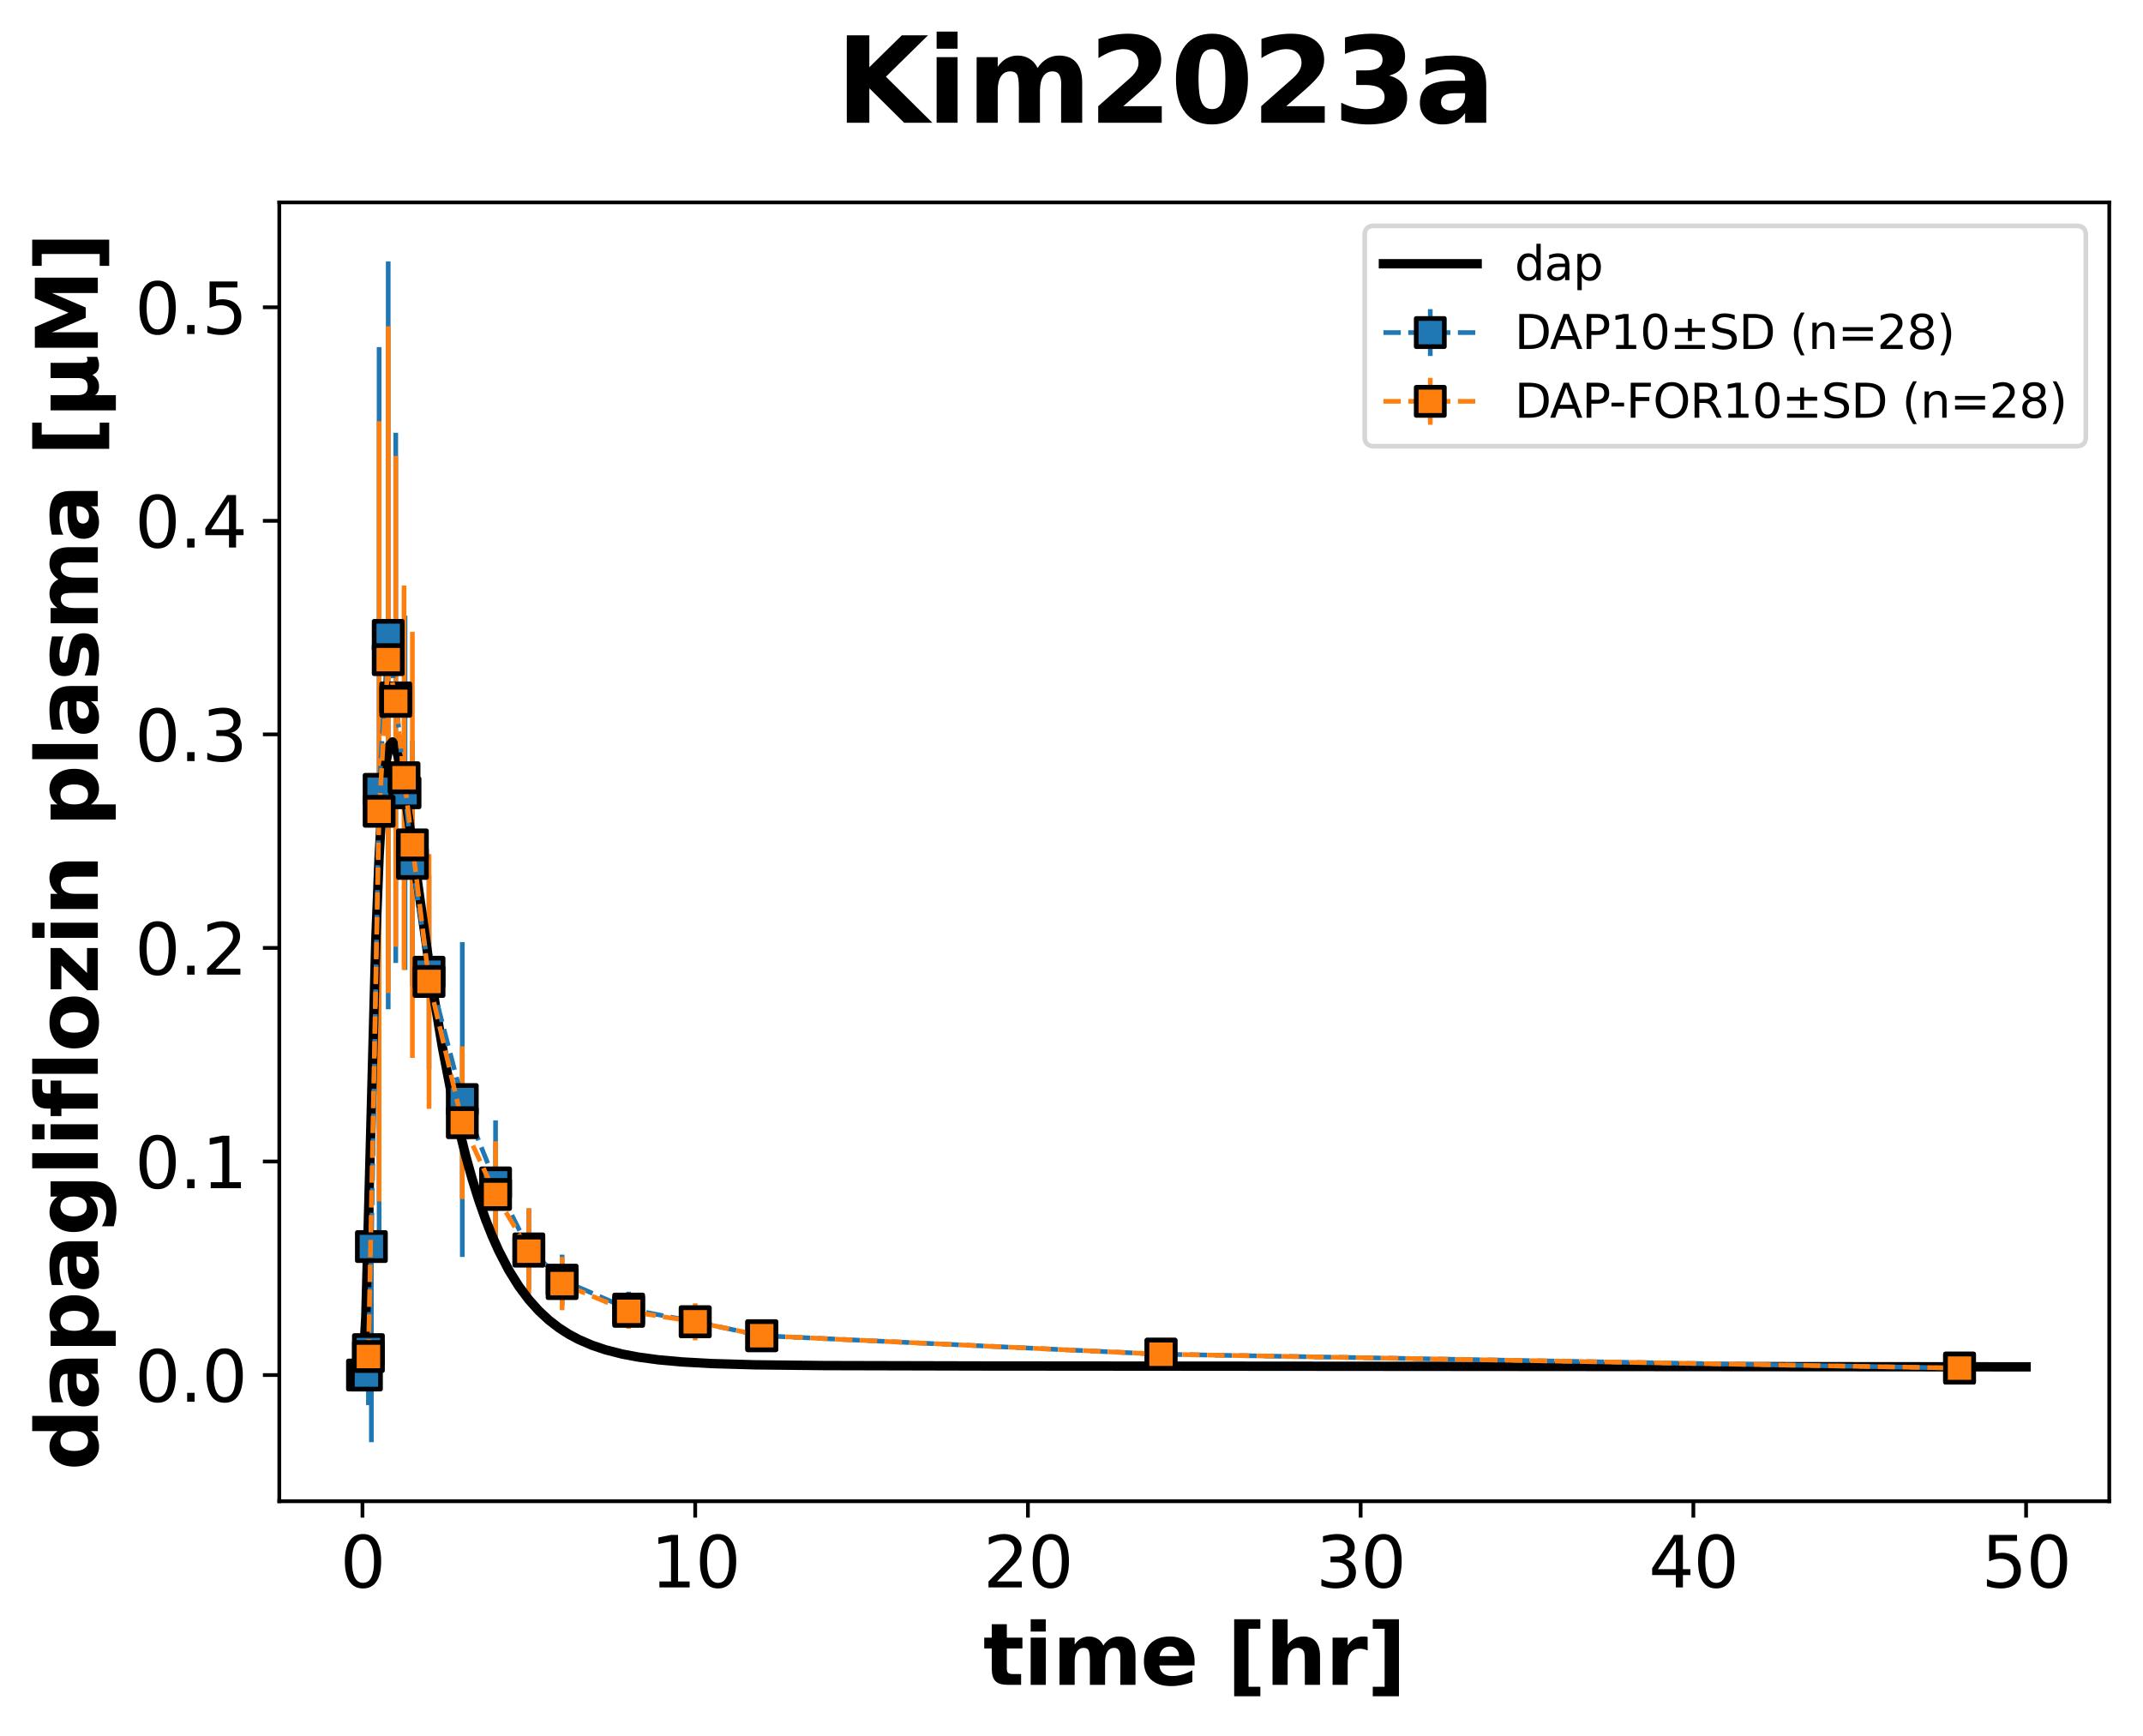 <?xml version="1.0" encoding="utf-8" standalone="no"?>
<!DOCTYPE svg PUBLIC "-//W3C//DTD SVG 1.1//EN"
  "http://www.w3.org/Graphics/SVG/1.1/DTD/svg11.dtd">
<svg xmlns:xlink="http://www.w3.org/1999/xlink" width="457.416pt" height="370.538pt" viewBox="0 0 457.416 370.538" xmlns="http://www.w3.org/2000/svg" version="1.1">
 <defs>
  <style type="text/css">*{stroke-linejoin: round; stroke-linecap: butt}</style>
 </defs>
 <g id="figure_1">
  <g id="patch_1">
   <path d="M 0 370.538 
L 457.416 370.538 
L 457.416 0 
L 0 0 
z
" style="fill: #ffffff"/>
  </g>
  <g id="axes_1">
   <g id="patch_2">
    <path d="M 59.616 320.4 
L 450.216 320.4 
L 450.216 43.2 
L 59.616 43.2 
z
" style="fill: #ffffff"/>
   </g>
   <g id="matplotlib.axis_1">
    <g id="xtick_1">
     <g id="line2d_1">
      <defs>
       <path id="m120eb25842" d="M 0 0 
L 0 3.5 
" style="stroke: #000000; stroke-width: 0.8"/>
      </defs>
      <g>
       <use xlink:href="#m120eb25842" x="77.37" y="320.4" style="stroke: #000000; stroke-width: 0.8"/>
      </g>
     </g>
     <g id="text_1">
      <!-- 0 -->
      <g transform="translate(72.599 338.798) scale(0.15 -0.15)">
       <defs>
        <path id="DejaVuSans-30" d="M 2034 4250 
Q 1547 4250 1301 3770 
Q 1056 3291 1056 2328 
Q 1056 1369 1301 889 
Q 1547 409 2034 409 
Q 2525 409 2770 889 
Q 3016 1369 3016 2328 
Q 3016 3291 2770 3770 
Q 2525 4250 2034 4250 
z
M 2034 4750 
Q 2819 4750 3233 4129 
Q 3647 3509 3647 2328 
Q 3647 1150 3233 529 
Q 2819 -91 2034 -91 
Q 1250 -91 836 529 
Q 422 1150 422 2328 
Q 422 3509 836 4129 
Q 1250 4750 2034 4750 
z
" transform="scale(0.016)"/>
       </defs>
       <use xlink:href="#DejaVuSans-30"/>
      </g>
     </g>
    </g>
    <g id="xtick_2">
     <g id="line2d_2">
      <g>
       <use xlink:href="#m120eb25842" x="148.389" y="320.4" style="stroke: #000000; stroke-width: 0.8"/>
      </g>
     </g>
     <g id="text_2">
      <!-- 10 -->
      <g transform="translate(138.845 338.798) scale(0.15 -0.15)">
       <defs>
        <path id="DejaVuSans-31" d="M 794 531 
L 1825 531 
L 1825 4091 
L 703 3866 
L 703 4441 
L 1819 4666 
L 2450 4666 
L 2450 531 
L 3481 531 
L 3481 0 
L 794 0 
L 794 531 
z
" transform="scale(0.016)"/>
       </defs>
       <use xlink:href="#DejaVuSans-31"/>
       <use xlink:href="#DejaVuSans-30" x="63.623"/>
      </g>
     </g>
    </g>
    <g id="xtick_3">
     <g id="line2d_3">
      <g>
       <use xlink:href="#m120eb25842" x="219.407" y="320.4" style="stroke: #000000; stroke-width: 0.8"/>
      </g>
     </g>
     <g id="text_3">
      <!-- 20 -->
      <g transform="translate(209.863 338.798) scale(0.15 -0.15)">
       <defs>
        <path id="DejaVuSans-32" d="M 1228 531 
L 3431 531 
L 3431 0 
L 469 0 
L 469 531 
Q 828 903 1448 1529 
Q 2069 2156 2228 2338 
Q 2531 2678 2651 2914 
Q 2772 3150 2772 3378 
Q 2772 3750 2511 3984 
Q 2250 4219 1831 4219 
Q 1534 4219 1204 4116 
Q 875 4013 500 3803 
L 500 4441 
Q 881 4594 1212 4672 
Q 1544 4750 1819 4750 
Q 2544 4750 2975 4387 
Q 3406 4025 3406 3419 
Q 3406 3131 3298 2873 
Q 3191 2616 2906 2266 
Q 2828 2175 2409 1742 
Q 1991 1309 1228 531 
z
" transform="scale(0.016)"/>
       </defs>
       <use xlink:href="#DejaVuSans-32"/>
       <use xlink:href="#DejaVuSans-30" x="63.623"/>
      </g>
     </g>
    </g>
    <g id="xtick_4">
     <g id="line2d_4">
      <g>
       <use xlink:href="#m120eb25842" x="290.425" y="320.4" style="stroke: #000000; stroke-width: 0.8"/>
      </g>
     </g>
     <g id="text_4">
      <!-- 30 -->
      <g transform="translate(280.881 338.798) scale(0.15 -0.15)">
       <defs>
        <path id="DejaVuSans-33" d="M 2597 2516 
Q 3050 2419 3304 2112 
Q 3559 1806 3559 1356 
Q 3559 666 3084 287 
Q 2609 -91 1734 -91 
Q 1441 -91 1130 -33 
Q 819 25 488 141 
L 488 750 
Q 750 597 1062 519 
Q 1375 441 1716 441 
Q 2309 441 2620 675 
Q 2931 909 2931 1356 
Q 2931 1769 2642 2001 
Q 2353 2234 1838 2234 
L 1294 2234 
L 1294 2753 
L 1863 2753 
Q 2328 2753 2575 2939 
Q 2822 3125 2822 3475 
Q 2822 3834 2567 4026 
Q 2313 4219 1838 4219 
Q 1578 4219 1281 4162 
Q 984 4106 628 3988 
L 628 4550 
Q 988 4650 1302 4700 
Q 1616 4750 1894 4750 
Q 2613 4750 3031 4423 
Q 3450 4097 3450 3541 
Q 3450 3153 3228 2886 
Q 3006 2619 2597 2516 
z
" transform="scale(0.016)"/>
       </defs>
       <use xlink:href="#DejaVuSans-33"/>
       <use xlink:href="#DejaVuSans-30" x="63.623"/>
      </g>
     </g>
    </g>
    <g id="xtick_5">
     <g id="line2d_5">
      <g>
       <use xlink:href="#m120eb25842" x="361.443" y="320.4" style="stroke: #000000; stroke-width: 0.8"/>
      </g>
     </g>
     <g id="text_5">
      <!-- 40 -->
      <g transform="translate(351.899 338.798) scale(0.15 -0.15)">
       <defs>
        <path id="DejaVuSans-34" d="M 2419 4116 
L 825 1625 
L 2419 1625 
L 2419 4116 
z
M 2253 4666 
L 3047 4666 
L 3047 1625 
L 3713 1625 
L 3713 1100 
L 3047 1100 
L 3047 0 
L 2419 0 
L 2419 1100 
L 313 1100 
L 313 1709 
L 2253 4666 
z
" transform="scale(0.016)"/>
       </defs>
       <use xlink:href="#DejaVuSans-34"/>
       <use xlink:href="#DejaVuSans-30" x="63.623"/>
      </g>
     </g>
    </g>
    <g id="xtick_6">
     <g id="line2d_6">
      <g>
       <use xlink:href="#m120eb25842" x="432.461" y="320.4" style="stroke: #000000; stroke-width: 0.8"/>
      </g>
     </g>
     <g id="text_6">
      <!-- 50 -->
      <g transform="translate(422.918 338.798) scale(0.15 -0.15)">
       <defs>
        <path id="DejaVuSans-35" d="M 691 4666 
L 3169 4666 
L 3169 4134 
L 1269 4134 
L 1269 2991 
Q 1406 3038 1543 3061 
Q 1681 3084 1819 3084 
Q 2600 3084 3056 2656 
Q 3513 2228 3513 1497 
Q 3513 744 3044 326 
Q 2575 -91 1722 -91 
Q 1428 -91 1123 -41 
Q 819 9 494 109 
L 494 744 
Q 775 591 1075 516 
Q 1375 441 1709 441 
Q 2250 441 2565 725 
Q 2881 1009 2881 1497 
Q 2881 1984 2565 2268 
Q 2250 2553 1709 2553 
Q 1456 2553 1204 2497 
Q 953 2441 691 2322 
L 691 4666 
z
" transform="scale(0.016)"/>
       </defs>
       <use xlink:href="#DejaVuSans-35"/>
       <use xlink:href="#DejaVuSans-30" x="63.623"/>
      </g>
     </g>
    </g>
    <g id="text_7">
     <!-- time [hr] -->
     <g transform="translate(209.841 359.594) scale(0.18 -0.18)">
      <defs>
       <path id="DejaVuSans-Bold-74" d="M 1759 4494 
L 1759 3500 
L 2913 3500 
L 2913 2700 
L 1759 2700 
L 1759 1216 
Q 1759 972 1856 886 
Q 1953 800 2241 800 
L 2816 800 
L 2816 0 
L 1856 0 
Q 1194 0 917 276 
Q 641 553 641 1216 
L 641 2700 
L 84 2700 
L 84 3500 
L 641 3500 
L 641 4494 
L 1759 4494 
z
" transform="scale(0.016)"/>
       <path id="DejaVuSans-Bold-69" d="M 538 3500 
L 1656 3500 
L 1656 0 
L 538 0 
L 538 3500 
z
M 538 4863 
L 1656 4863 
L 1656 3950 
L 538 3950 
L 538 4863 
z
" transform="scale(0.016)"/>
       <path id="DejaVuSans-Bold-6d" d="M 3781 2919 
Q 3994 3244 4286 3414 
Q 4578 3584 4928 3584 
Q 5531 3584 5847 3212 
Q 6163 2841 6163 2131 
L 6163 0 
L 5038 0 
L 5038 1825 
Q 5041 1866 5042 1909 
Q 5044 1953 5044 2034 
Q 5044 2406 4934 2573 
Q 4825 2741 4581 2741 
Q 4263 2741 4089 2478 
Q 3916 2216 3909 1719 
L 3909 0 
L 2784 0 
L 2784 1825 
Q 2784 2406 2684 2573 
Q 2584 2741 2328 2741 
Q 2006 2741 1831 2477 
Q 1656 2213 1656 1722 
L 1656 0 
L 531 0 
L 531 3500 
L 1656 3500 
L 1656 2988 
Q 1863 3284 2130 3434 
Q 2397 3584 2719 3584 
Q 3081 3584 3359 3409 
Q 3638 3234 3781 2919 
z
" transform="scale(0.016)"/>
       <path id="DejaVuSans-Bold-65" d="M 4031 1759 
L 4031 1441 
L 1416 1441 
Q 1456 1047 1700 850 
Q 1944 653 2381 653 
Q 2734 653 3104 758 
Q 3475 863 3866 1075 
L 3866 213 
Q 3469 63 3072 -14 
Q 2675 -91 2278 -91 
Q 1328 -91 801 392 
Q 275 875 275 1747 
Q 275 2603 792 3093 
Q 1309 3584 2216 3584 
Q 3041 3584 3536 3087 
Q 4031 2591 4031 1759 
z
M 2881 2131 
Q 2881 2450 2695 2645 
Q 2509 2841 2209 2841 
Q 1884 2841 1681 2658 
Q 1478 2475 1428 2131 
L 2881 2131 
z
" transform="scale(0.016)"/>
       <path id="DejaVuSans-Bold-20" transform="scale(0.016)"/>
       <path id="DejaVuSans-Bold-5b" d="M 550 4863 
L 2491 4863 
L 2491 4159 
L 1613 4159 
L 1613 -141 
L 2491 -141 
L 2491 -844 
L 550 -844 
L 550 4863 
z
" transform="scale(0.016)"/>
       <path id="DejaVuSans-Bold-68" d="M 4056 2131 
L 4056 0 
L 2931 0 
L 2931 347 
L 2931 1625 
Q 2931 2084 2911 2256 
Q 2891 2428 2841 2509 
Q 2775 2619 2662 2680 
Q 2550 2741 2406 2741 
Q 2056 2741 1856 2470 
Q 1656 2200 1656 1722 
L 1656 0 
L 538 0 
L 538 4863 
L 1656 4863 
L 1656 2988 
Q 1909 3294 2193 3439 
Q 2478 3584 2822 3584 
Q 3428 3584 3742 3212 
Q 4056 2841 4056 2131 
z
" transform="scale(0.016)"/>
       <path id="DejaVuSans-Bold-72" d="M 3138 2547 
Q 2991 2616 2845 2648 
Q 2700 2681 2553 2681 
Q 2122 2681 1889 2404 
Q 1656 2128 1656 1613 
L 1656 0 
L 538 0 
L 538 3500 
L 1656 3500 
L 1656 2925 
Q 1872 3269 2151 3426 
Q 2431 3584 2822 3584 
Q 2878 3584 2943 3579 
Q 3009 3575 3134 3559 
L 3138 2547 
z
" transform="scale(0.016)"/>
       <path id="DejaVuSans-Bold-5d" d="M 2375 -844 
L 434 -844 
L 434 -141 
L 1313 -141 
L 1313 4159 
L 434 4159 
L 434 4863 
L 2375 4863 
L 2375 -844 
z
" transform="scale(0.016)"/>
      </defs>
      <use xlink:href="#DejaVuSans-Bold-74"/>
      <use xlink:href="#DejaVuSans-Bold-69" x="47.803"/>
      <use xlink:href="#DejaVuSans-Bold-6d" x="82.08"/>
      <use xlink:href="#DejaVuSans-Bold-65" x="186.279"/>
      <use xlink:href="#DejaVuSans-Bold-20" x="254.102"/>
      <use xlink:href="#DejaVuSans-Bold-5b" x="288.916"/>
      <use xlink:href="#DejaVuSans-Bold-68" x="334.619"/>
      <use xlink:href="#DejaVuSans-Bold-72" x="405.811"/>
      <use xlink:href="#DejaVuSans-Bold-5d" x="455.127"/>
     </g>
    </g>
   </g>
   <g id="matplotlib.axis_2">
    <g id="ytick_1">
     <g id="line2d_7">
      <defs>
       <path id="m973241409e" d="M 0 0 
L -3.5 0 
" style="stroke: #000000; stroke-width: 0.8"/>
      </defs>
      <g>
       <use xlink:href="#m973241409e" x="59.616" y="293.471" style="stroke: #000000; stroke-width: 0.8"/>
      </g>
     </g>
     <g id="text_8">
      <!-- 0.0 -->
      <g transform="translate(28.761 299.169) scale(0.15 -0.15)">
       <defs>
        <path id="DejaVuSans-2e" d="M 684 794 
L 1344 794 
L 1344 0 
L 684 0 
L 684 794 
z
" transform="scale(0.016)"/>
       </defs>
       <use xlink:href="#DejaVuSans-30"/>
       <use xlink:href="#DejaVuSans-2e" x="63.623"/>
       <use xlink:href="#DejaVuSans-30" x="95.41"/>
      </g>
     </g>
    </g>
    <g id="ytick_2">
     <g id="line2d_8">
      <g>
       <use xlink:href="#m973241409e" x="59.616" y="247.892" style="stroke: #000000; stroke-width: 0.8"/>
      </g>
     </g>
     <g id="text_9">
      <!-- 0.1 -->
      <g transform="translate(28.761 253.591) scale(0.15 -0.15)">
       <use xlink:href="#DejaVuSans-30"/>
       <use xlink:href="#DejaVuSans-2e" x="63.623"/>
       <use xlink:href="#DejaVuSans-31" x="95.41"/>
      </g>
     </g>
    </g>
    <g id="ytick_3">
     <g id="line2d_9">
      <g>
       <use xlink:href="#m973241409e" x="59.616" y="202.314" style="stroke: #000000; stroke-width: 0.8"/>
      </g>
     </g>
     <g id="text_10">
      <!-- 0.2 -->
      <g transform="translate(28.761 208.013) scale(0.15 -0.15)">
       <use xlink:href="#DejaVuSans-30"/>
       <use xlink:href="#DejaVuSans-2e" x="63.623"/>
       <use xlink:href="#DejaVuSans-32" x="95.41"/>
      </g>
     </g>
    </g>
    <g id="ytick_4">
     <g id="line2d_10">
      <g>
       <use xlink:href="#m973241409e" x="59.616" y="156.736" style="stroke: #000000; stroke-width: 0.8"/>
      </g>
     </g>
     <g id="text_11">
      <!-- 0.3 -->
      <g transform="translate(28.761 162.435) scale(0.15 -0.15)">
       <use xlink:href="#DejaVuSans-30"/>
       <use xlink:href="#DejaVuSans-2e" x="63.623"/>
       <use xlink:href="#DejaVuSans-33" x="95.41"/>
      </g>
     </g>
    </g>
    <g id="ytick_5">
     <g id="line2d_11">
      <g>
       <use xlink:href="#m973241409e" x="59.616" y="111.157" style="stroke: #000000; stroke-width: 0.8"/>
      </g>
     </g>
     <g id="text_12">
      <!-- 0.4 -->
      <g transform="translate(28.761 116.856) scale(0.15 -0.15)">
       <use xlink:href="#DejaVuSans-30"/>
       <use xlink:href="#DejaVuSans-2e" x="63.623"/>
       <use xlink:href="#DejaVuSans-34" x="95.41"/>
      </g>
     </g>
    </g>
    <g id="ytick_6">
     <g id="line2d_12">
      <g>
       <use xlink:href="#m973241409e" x="59.616" y="65.579" style="stroke: #000000; stroke-width: 0.8"/>
      </g>
     </g>
     <g id="text_13">
      <!-- 0.5 -->
      <g transform="translate(28.761 71.278) scale(0.15 -0.15)">
       <use xlink:href="#DejaVuSans-30"/>
       <use xlink:href="#DejaVuSans-2e" x="63.623"/>
       <use xlink:href="#DejaVuSans-35" x="95.41"/>
      </g>
     </g>
    </g>
    <g id="text_14">
     <!-- dapagliflozin plasma [µM] -->
     <g transform="translate(20.877 313.838) rotate(-90) scale(0.18 -0.18)">
      <defs>
       <path id="DejaVuSans-Bold-64" d="M 2919 2988 
L 2919 4863 
L 4044 4863 
L 4044 0 
L 2919 0 
L 2919 506 
Q 2688 197 2409 53 
Q 2131 -91 1766 -91 
Q 1119 -91 703 423 
Q 288 938 288 1747 
Q 288 2556 703 3070 
Q 1119 3584 1766 3584 
Q 2128 3584 2408 3439 
Q 2688 3294 2919 2988 
z
M 2181 722 
Q 2541 722 2730 984 
Q 2919 1247 2919 1747 
Q 2919 2247 2730 2509 
Q 2541 2772 2181 2772 
Q 1825 2772 1636 2509 
Q 1447 2247 1447 1747 
Q 1447 1247 1636 984 
Q 1825 722 2181 722 
z
" transform="scale(0.016)"/>
       <path id="DejaVuSans-Bold-61" d="M 2106 1575 
Q 1756 1575 1579 1456 
Q 1403 1338 1403 1106 
Q 1403 894 1545 773 
Q 1688 653 1941 653 
Q 2256 653 2472 879 
Q 2688 1106 2688 1447 
L 2688 1575 
L 2106 1575 
z
M 3816 1997 
L 3816 0 
L 2688 0 
L 2688 519 
Q 2463 200 2181 54 
Q 1900 -91 1497 -91 
Q 953 -91 614 226 
Q 275 544 275 1050 
Q 275 1666 698 1953 
Q 1122 2241 2028 2241 
L 2688 2241 
L 2688 2328 
Q 2688 2594 2478 2717 
Q 2269 2841 1825 2841 
Q 1466 2841 1156 2769 
Q 847 2697 581 2553 
L 581 3406 
Q 941 3494 1303 3539 
Q 1666 3584 2028 3584 
Q 2975 3584 3395 3211 
Q 3816 2838 3816 1997 
z
" transform="scale(0.016)"/>
       <path id="DejaVuSans-Bold-70" d="M 1656 506 
L 1656 -1331 
L 538 -1331 
L 538 3500 
L 1656 3500 
L 1656 2988 
Q 1888 3294 2169 3439 
Q 2450 3584 2816 3584 
Q 3463 3584 3878 3070 
Q 4294 2556 4294 1747 
Q 4294 938 3878 423 
Q 3463 -91 2816 -91 
Q 2450 -91 2169 54 
Q 1888 200 1656 506 
z
M 2400 2772 
Q 2041 2772 1848 2508 
Q 1656 2244 1656 1747 
Q 1656 1250 1848 986 
Q 2041 722 2400 722 
Q 2759 722 2948 984 
Q 3138 1247 3138 1747 
Q 3138 2247 2948 2509 
Q 2759 2772 2400 2772 
z
" transform="scale(0.016)"/>
       <path id="DejaVuSans-Bold-67" d="M 2919 594 
Q 2688 288 2409 144 
Q 2131 0 1766 0 
Q 1125 0 706 504 
Q 288 1009 288 1791 
Q 288 2575 706 3076 
Q 1125 3578 1766 3578 
Q 2131 3578 2409 3434 
Q 2688 3291 2919 2981 
L 2919 3500 
L 4044 3500 
L 4044 353 
Q 4044 -491 3511 -936 
Q 2978 -1381 1966 -1381 
Q 1638 -1381 1331 -1331 
Q 1025 -1281 716 -1178 
L 716 -306 
Q 1009 -475 1290 -558 
Q 1572 -641 1856 -641 
Q 2406 -641 2662 -400 
Q 2919 -159 2919 353 
L 2919 594 
z
M 2181 2772 
Q 1834 2772 1640 2515 
Q 1447 2259 1447 1791 
Q 1447 1309 1634 1061 
Q 1822 813 2181 813 
Q 2531 813 2725 1069 
Q 2919 1325 2919 1791 
Q 2919 2259 2725 2515 
Q 2531 2772 2181 2772 
z
" transform="scale(0.016)"/>
       <path id="DejaVuSans-Bold-6c" d="M 538 4863 
L 1656 4863 
L 1656 0 
L 538 0 
L 538 4863 
z
" transform="scale(0.016)"/>
       <path id="DejaVuSans-Bold-66" d="M 2841 4863 
L 2841 4128 
L 2222 4128 
Q 1984 4128 1890 4042 
Q 1797 3956 1797 3744 
L 1797 3500 
L 2753 3500 
L 2753 2700 
L 1797 2700 
L 1797 0 
L 678 0 
L 678 2700 
L 122 2700 
L 122 3500 
L 678 3500 
L 678 3744 
Q 678 4316 997 4589 
Q 1316 4863 1984 4863 
L 2841 4863 
z
" transform="scale(0.016)"/>
       <path id="DejaVuSans-Bold-6f" d="M 2203 2784 
Q 1831 2784 1636 2517 
Q 1441 2250 1441 1747 
Q 1441 1244 1636 976 
Q 1831 709 2203 709 
Q 2569 709 2762 976 
Q 2956 1244 2956 1747 
Q 2956 2250 2762 2517 
Q 2569 2784 2203 2784 
z
M 2203 3584 
Q 3106 3584 3614 3096 
Q 4122 2609 4122 1747 
Q 4122 884 3614 396 
Q 3106 -91 2203 -91 
Q 1297 -91 786 396 
Q 275 884 275 1747 
Q 275 2609 786 3096 
Q 1297 3584 2203 3584 
z
" transform="scale(0.016)"/>
       <path id="DejaVuSans-Bold-7a" d="M 366 3500 
L 3419 3500 
L 3419 2719 
L 1575 800 
L 3419 800 
L 3419 0 
L 288 0 
L 288 781 
L 2131 2700 
L 366 2700 
L 366 3500 
z
" transform="scale(0.016)"/>
       <path id="DejaVuSans-Bold-6e" d="M 4056 2131 
L 4056 0 
L 2931 0 
L 2931 347 
L 2931 1631 
Q 2931 2084 2911 2256 
Q 2891 2428 2841 2509 
Q 2775 2619 2662 2680 
Q 2550 2741 2406 2741 
Q 2056 2741 1856 2470 
Q 1656 2200 1656 1722 
L 1656 0 
L 538 0 
L 538 3500 
L 1656 3500 
L 1656 2988 
Q 1909 3294 2193 3439 
Q 2478 3584 2822 3584 
Q 3428 3584 3742 3212 
Q 4056 2841 4056 2131 
z
" transform="scale(0.016)"/>
       <path id="DejaVuSans-Bold-73" d="M 3272 3391 
L 3272 2541 
Q 2913 2691 2578 2766 
Q 2244 2841 1947 2841 
Q 1628 2841 1473 2761 
Q 1319 2681 1319 2516 
Q 1319 2381 1436 2309 
Q 1553 2238 1856 2203 
L 2053 2175 
Q 2913 2066 3209 1816 
Q 3506 1566 3506 1031 
Q 3506 472 3093 190 
Q 2681 -91 1863 -91 
Q 1516 -91 1145 -36 
Q 775 19 384 128 
L 384 978 
Q 719 816 1070 734 
Q 1422 653 1784 653 
Q 2113 653 2278 743 
Q 2444 834 2444 1013 
Q 2444 1163 2330 1236 
Q 2216 1309 1875 1350 
L 1678 1375 
Q 931 1469 631 1722 
Q 331 1975 331 2491 
Q 331 3047 712 3315 
Q 1094 3584 1881 3584 
Q 2191 3584 2531 3537 
Q 2872 3491 3272 3391 
z
" transform="scale(0.016)"/>
       <path id="DejaVuSans-Bold-b5" d="M 544 -1338 
L 544 3500 
L 1672 3500 
L 1672 1466 
Q 1672 1103 1828 926 
Q 1984 750 2303 750 
Q 2625 750 2781 926 
Q 2938 1103 2938 1466 
L 2938 3500 
L 4063 3500 
L 4063 1159 
Q 4063 938 4114 850 
Q 4166 763 4288 763 
Q 4344 763 4395 778 
Q 4447 794 4506 831 
L 4506 50 
Q 4341 -22 4195 -56 
Q 4050 -91 3909 -91 
Q 3631 -91 3454 26 
Q 3278 144 3169 403 
Q 3022 156 2811 32 
Q 2600 -91 2322 -91 
Q 2091 -91 1928 -17 
Q 1766 56 1672 206 
L 1672 -1338 
L 544 -1338 
z
" transform="scale(0.016)"/>
       <path id="DejaVuSans-Bold-4d" d="M 588 4666 
L 2119 4666 
L 3181 2169 
L 4250 4666 
L 5778 4666 
L 5778 0 
L 4641 0 
L 4641 3413 
L 3566 897 
L 2803 897 
L 1728 3413 
L 1728 0 
L 588 0 
L 588 4666 
z
" transform="scale(0.016)"/>
      </defs>
      <use xlink:href="#DejaVuSans-Bold-64"/>
      <use xlink:href="#DejaVuSans-Bold-61" x="71.582"/>
      <use xlink:href="#DejaVuSans-Bold-70" x="139.062"/>
      <use xlink:href="#DejaVuSans-Bold-61" x="210.645"/>
      <use xlink:href="#DejaVuSans-Bold-67" x="278.125"/>
      <use xlink:href="#DejaVuSans-Bold-6c" x="349.707"/>
      <use xlink:href="#DejaVuSans-Bold-69" x="383.984"/>
      <use xlink:href="#DejaVuSans-Bold-66" x="418.262"/>
      <use xlink:href="#DejaVuSans-Bold-6c" x="461.768"/>
      <use xlink:href="#DejaVuSans-Bold-6f" x="496.045"/>
      <use xlink:href="#DejaVuSans-Bold-7a" x="564.746"/>
      <use xlink:href="#DejaVuSans-Bold-69" x="622.949"/>
      <use xlink:href="#DejaVuSans-Bold-6e" x="657.227"/>
      <use xlink:href="#DejaVuSans-Bold-20" x="728.418"/>
      <use xlink:href="#DejaVuSans-Bold-70" x="763.232"/>
      <use xlink:href="#DejaVuSans-Bold-6c" x="834.814"/>
      <use xlink:href="#DejaVuSans-Bold-61" x="869.092"/>
      <use xlink:href="#DejaVuSans-Bold-73" x="936.572"/>
      <use xlink:href="#DejaVuSans-Bold-6d" x="996.094"/>
      <use xlink:href="#DejaVuSans-Bold-61" x="1100.293"/>
      <use xlink:href="#DejaVuSans-Bold-20" x="1167.773"/>
      <use xlink:href="#DejaVuSans-Bold-5b" x="1202.588"/>
      <use xlink:href="#DejaVuSans-Bold-b5" x="1248.291"/>
      <use xlink:href="#DejaVuSans-Bold-4d" x="1321.875"/>
      <use xlink:href="#DejaVuSans-Bold-5d" x="1421.387"/>
     </g>
    </g>
   </g>
   <g id="LineCollection_1">
    <path d="M 77.37 293.471 
L 77.37 293.471 
" clip-path="url(#pd75a91e7a3)" style="fill: none; stroke: #1f77b4"/>
    <path d="M 78.215 293.471 
L 78.215 293.471 
" clip-path="url(#pd75a91e7a3)" style="fill: none; stroke: #1f77b4"/>
    <path d="M 78.638 299.894 
L 78.638 276.176 
" clip-path="url(#pd75a91e7a3)" style="fill: none; stroke: #1f77b4"/>
    <path d="M 79.271 307.8 
L 79.271 224.294 
" clip-path="url(#pd75a91e7a3)" style="fill: none; stroke: #1f77b4"/>
    <path d="M 80.921 262.835 
L 80.921 74.082 
" clip-path="url(#pd75a91e7a3)" style="fill: none; stroke: #1f77b4"/>
    <path d="M 82.862 215.4 
L 82.862 55.8 
" clip-path="url(#pd75a91e7a3)" style="fill: none; stroke: #1f77b4"/>
    <path d="M 84.472 205.518 
L 84.472 92.365 
" clip-path="url(#pd75a91e7a3)" style="fill: none; stroke: #1f77b4"/>
    <path d="M 86.452 207 
L 86.452 131.4 
" clip-path="url(#pd75a91e7a3)" style="fill: none; stroke: #1f77b4"/>
    <path d="M 88.023 210.459 
L 88.023 158.082 
" clip-path="url(#pd75a91e7a3)" style="fill: none; stroke: #1f77b4"/>
    <path d="M 91.574 228.247 
L 91.574 186.741 
" clip-path="url(#pd75a91e7a3)" style="fill: none; stroke: #1f77b4"/>
    <path d="M 98.676 268.271 
L 98.676 201.071 
" clip-path="url(#pd75a91e7a3)" style="fill: none; stroke: #1f77b4"/>
    <path d="M 105.778 265.8 
L 105.778 239.118 
" clip-path="url(#pd75a91e7a3)" style="fill: none; stroke: #1f77b4"/>
    <path d="M 112.88 275.188 
L 112.88 257.894 
" clip-path="url(#pd75a91e7a3)" style="fill: none; stroke: #1f77b4"/>
    <path d="M 119.981 278.647 
L 119.981 267.776 
" clip-path="url(#pd75a91e7a3)" style="fill: none; stroke: #1f77b4"/>
    <path d="M 134.185 283.094 
L 134.185 275.682 
" clip-path="url(#pd75a91e7a3)" style="fill: none; stroke: #1f77b4"/>
    <path d="M 148.389 285.071 
L 148.389 279.141 
" clip-path="url(#pd75a91e7a3)" style="fill: none; stroke: #1f77b4"/>
    <path d="M 162.592 287.047 
L 162.592 283.094 
" clip-path="url(#pd75a91e7a3)" style="fill: none; stroke: #1f77b4"/>
    <path d="M 247.814 290.012 
L 247.814 288.035 
" clip-path="url(#pd75a91e7a3)" style="fill: none; stroke: #1f77b4"/>
    <path d="M 418.258 292.482 
L 418.258 291.494 
" clip-path="url(#pd75a91e7a3)" style="fill: none; stroke: #1f77b4"/>
   </g>
   <g id="LineCollection_2">
    <path d="M 78.638 296.435 
L 78.638 282.6 
" clip-path="url(#pd75a91e7a3)" style="fill: none; stroke: #ff7f0e"/>
    <path d="M 80.921 256.412 
L 80.921 89.894 
" clip-path="url(#pd75a91e7a3)" style="fill: none; stroke: #ff7f0e"/>
    <path d="M 82.862 211.941 
L 82.862 69.635 
" clip-path="url(#pd75a91e7a3)" style="fill: none; stroke: #ff7f0e"/>
    <path d="M 84.472 202.059 
L 84.472 97.306 
" clip-path="url(#pd75a91e7a3)" style="fill: none; stroke: #ff7f0e"/>
    <path d="M 86.241 207 
L 86.241 124.976 
" clip-path="url(#pd75a91e7a3)" style="fill: none; stroke: #ff7f0e"/>
    <path d="M 88.023 225.776 
L 88.023 134.859 
" clip-path="url(#pd75a91e7a3)" style="fill: none; stroke: #ff7f0e"/>
    <path d="M 91.574 236.647 
L 91.574 182.294 
" clip-path="url(#pd75a91e7a3)" style="fill: none; stroke: #ff7f0e"/>
    <path d="M 98.676 255.918 
L 98.676 223.306 
" clip-path="url(#pd75a91e7a3)" style="fill: none; stroke: #ff7f0e"/>
    <path d="M 105.778 266.294 
L 105.778 243.565 
" clip-path="url(#pd75a91e7a3)" style="fill: none; stroke: #ff7f0e"/>
    <path d="M 112.88 276.176 
L 112.88 257.894 
" clip-path="url(#pd75a91e7a3)" style="fill: none; stroke: #ff7f0e"/>
    <path d="M 119.981 279.635 
L 119.981 268.271 
" clip-path="url(#pd75a91e7a3)" style="fill: none; stroke: #ff7f0e"/>
    <path d="M 134.185 283.588 
L 134.185 276.176 
" clip-path="url(#pd75a91e7a3)" style="fill: none; stroke: #ff7f0e"/>
    <path d="M 148.389 286.059 
L 148.389 278.153 
" clip-path="url(#pd75a91e7a3)" style="fill: none; stroke: #ff7f0e"/>
    <path d="M 162.592 288.035 
L 162.592 282.106 
" clip-path="url(#pd75a91e7a3)" style="fill: none; stroke: #ff7f0e"/>
    <path d="M 247.814 290.506 
L 247.814 287.541 
" clip-path="url(#pd75a91e7a3)" style="fill: none; stroke: #ff7f0e"/>
    <path d="M 418.258 292.976 
L 418.258 291 
" clip-path="url(#pd75a91e7a3)" style="fill: none; stroke: #ff7f0e"/>
   </g>
   <g id="line2d_13">
    <path d="M 77.37 293.471 
L 78.081 281.065 
L 80.211 200.719 
L 80.921 182.748 
L 81.632 170.468 
L 82.342 162.965 
L 83.052 159.229 
L 83.762 158.348 
L 84.472 159.569 
L 85.182 162.291 
L 85.893 166.054 
L 87.313 175.394 
L 92.284 210.637 
L 94.415 223.461 
L 96.545 234.482 
L 97.966 240.888 
L 99.386 246.608 
L 100.806 251.704 
L 102.227 256.237 
L 103.647 260.266 
L 105.068 263.842 
L 106.488 267.015 
L 108.618 271.114 
L 110.749 274.533 
L 112.88 277.383 
L 115.01 279.758 
L 117.141 281.735 
L 119.271 283.381 
L 121.402 284.75 
L 123.532 285.889 
L 126.373 287.115 
L 129.214 288.073 
L 132.765 288.982 
L 136.316 289.649 
L 140.577 290.221 
L 145.548 290.668 
L 151.94 291.022 
L 161.172 291.288 
L 176.086 291.451 
L 210.174 291.534 
L 432.461 291.722 
L 432.461 291.722 
" clip-path="url(#pd75a91e7a3)" style="fill: none; stroke: #000000; stroke-width: 2; stroke-linecap: square"/>
   </g>
   <g id="line2d_14">
    <path d="M 77.37 293.471 
L 78.215 293.471 
L 78.638 288.035 
L 79.271 266.047 
L 80.921 168.459 
L 82.862 135.6 
L 84.472 148.941 
L 86.452 169.2 
L 88.023 184.271 
L 91.574 207.494 
L 98.676 234.671 
L 105.778 252.459 
L 112.88 266.541 
L 119.981 273.212 
L 134.185 279.388 
L 148.389 282.106 
L 162.592 285.071 
L 247.814 289.024 
L 418.258 291.988 
" clip-path="url(#pd75a91e7a3)" style="fill: none; stroke-dasharray: 3.7,1.6; stroke-dashoffset: 0; stroke: #1f77b4"/>
    <defs>
     <path id="m7c758742fb" d="M -3 3 
L 3 3 
L 3 -3 
L -3 -3 
z
" style="stroke: #000000; stroke-linejoin: miter"/>
    </defs>
    <g clip-path="url(#pd75a91e7a3)">
     <use xlink:href="#m7c758742fb" x="77.37" y="293.471" style="fill: #1f77b4; stroke: #000000; stroke-linejoin: miter"/>
     <use xlink:href="#m7c758742fb" x="78.215" y="293.471" style="fill: #1f77b4; stroke: #000000; stroke-linejoin: miter"/>
     <use xlink:href="#m7c758742fb" x="78.638" y="288.035" style="fill: #1f77b4; stroke: #000000; stroke-linejoin: miter"/>
     <use xlink:href="#m7c758742fb" x="79.271" y="266.047" style="fill: #1f77b4; stroke: #000000; stroke-linejoin: miter"/>
     <use xlink:href="#m7c758742fb" x="80.921" y="168.459" style="fill: #1f77b4; stroke: #000000; stroke-linejoin: miter"/>
     <use xlink:href="#m7c758742fb" x="82.862" y="135.6" style="fill: #1f77b4; stroke: #000000; stroke-linejoin: miter"/>
     <use xlink:href="#m7c758742fb" x="84.472" y="148.941" style="fill: #1f77b4; stroke: #000000; stroke-linejoin: miter"/>
     <use xlink:href="#m7c758742fb" x="86.452" y="169.2" style="fill: #1f77b4; stroke: #000000; stroke-linejoin: miter"/>
     <use xlink:href="#m7c758742fb" x="88.023" y="184.271" style="fill: #1f77b4; stroke: #000000; stroke-linejoin: miter"/>
     <use xlink:href="#m7c758742fb" x="91.574" y="207.494" style="fill: #1f77b4; stroke: #000000; stroke-linejoin: miter"/>
     <use xlink:href="#m7c758742fb" x="98.676" y="234.671" style="fill: #1f77b4; stroke: #000000; stroke-linejoin: miter"/>
     <use xlink:href="#m7c758742fb" x="105.778" y="252.459" style="fill: #1f77b4; stroke: #000000; stroke-linejoin: miter"/>
     <use xlink:href="#m7c758742fb" x="112.88" y="266.541" style="fill: #1f77b4; stroke: #000000; stroke-linejoin: miter"/>
     <use xlink:href="#m7c758742fb" x="119.981" y="273.212" style="fill: #1f77b4; stroke: #000000; stroke-linejoin: miter"/>
     <use xlink:href="#m7c758742fb" x="134.185" y="279.388" style="fill: #1f77b4; stroke: #000000; stroke-linejoin: miter"/>
     <use xlink:href="#m7c758742fb" x="148.389" y="282.106" style="fill: #1f77b4; stroke: #000000; stroke-linejoin: miter"/>
     <use xlink:href="#m7c758742fb" x="162.592" y="285.071" style="fill: #1f77b4; stroke: #000000; stroke-linejoin: miter"/>
     <use xlink:href="#m7c758742fb" x="247.814" y="289.024" style="fill: #1f77b4; stroke: #000000; stroke-linejoin: miter"/>
     <use xlink:href="#m7c758742fb" x="418.258" y="291.988" style="fill: #1f77b4; stroke: #000000; stroke-linejoin: miter"/>
    </g>
   </g>
   <g id="line2d_15">
    <path d="M 78.638 289.518 
L 80.921 173.153 
L 82.862 140.788 
L 84.472 149.682 
L 86.241 165.988 
L 88.023 180.318 
L 91.574 209.471 
L 98.676 239.612 
L 105.778 254.929 
L 112.88 267.035 
L 119.981 273.953 
L 134.185 279.882 
L 148.389 282.106 
L 162.592 285.071 
L 247.814 289.024 
L 418.258 291.988 
" clip-path="url(#pd75a91e7a3)" style="fill: none; stroke-dasharray: 3.7,1.6; stroke-dashoffset: 0; stroke: #ff7f0e"/>
    <defs>
     <path id="mb64827d274" d="M -3 3 
L 3 3 
L 3 -3 
L -3 -3 
z
" style="stroke: #000000; stroke-linejoin: miter"/>
    </defs>
    <g clip-path="url(#pd75a91e7a3)">
     <use xlink:href="#mb64827d274" x="78.638" y="289.518" style="fill: #ff7f0e; stroke: #000000; stroke-linejoin: miter"/>
     <use xlink:href="#mb64827d274" x="80.921" y="173.153" style="fill: #ff7f0e; stroke: #000000; stroke-linejoin: miter"/>
     <use xlink:href="#mb64827d274" x="82.862" y="140.788" style="fill: #ff7f0e; stroke: #000000; stroke-linejoin: miter"/>
     <use xlink:href="#mb64827d274" x="84.472" y="149.682" style="fill: #ff7f0e; stroke: #000000; stroke-linejoin: miter"/>
     <use xlink:href="#mb64827d274" x="86.241" y="165.988" style="fill: #ff7f0e; stroke: #000000; stroke-linejoin: miter"/>
     <use xlink:href="#mb64827d274" x="88.023" y="180.318" style="fill: #ff7f0e; stroke: #000000; stroke-linejoin: miter"/>
     <use xlink:href="#mb64827d274" x="91.574" y="209.471" style="fill: #ff7f0e; stroke: #000000; stroke-linejoin: miter"/>
     <use xlink:href="#mb64827d274" x="98.676" y="239.612" style="fill: #ff7f0e; stroke: #000000; stroke-linejoin: miter"/>
     <use xlink:href="#mb64827d274" x="105.778" y="254.929" style="fill: #ff7f0e; stroke: #000000; stroke-linejoin: miter"/>
     <use xlink:href="#mb64827d274" x="112.88" y="267.035" style="fill: #ff7f0e; stroke: #000000; stroke-linejoin: miter"/>
     <use xlink:href="#mb64827d274" x="119.981" y="273.953" style="fill: #ff7f0e; stroke: #000000; stroke-linejoin: miter"/>
     <use xlink:href="#mb64827d274" x="134.185" y="279.882" style="fill: #ff7f0e; stroke: #000000; stroke-linejoin: miter"/>
     <use xlink:href="#mb64827d274" x="148.389" y="282.106" style="fill: #ff7f0e; stroke: #000000; stroke-linejoin: miter"/>
     <use xlink:href="#mb64827d274" x="162.592" y="285.071" style="fill: #ff7f0e; stroke: #000000; stroke-linejoin: miter"/>
     <use xlink:href="#mb64827d274" x="247.814" y="289.024" style="fill: #ff7f0e; stroke: #000000; stroke-linejoin: miter"/>
     <use xlink:href="#mb64827d274" x="418.258" y="291.988" style="fill: #ff7f0e; stroke: #000000; stroke-linejoin: miter"/>
    </g>
   </g>
   <g id="patch_3">
    <path d="M 59.616 320.4 
L 59.616 43.2 
" style="fill: none; stroke: #000000; stroke-width: 0.8; stroke-linejoin: miter; stroke-linecap: square"/>
   </g>
   <g id="patch_4">
    <path d="M 450.216 320.4 
L 450.216 43.2 
" style="fill: none; stroke: #000000; stroke-width: 0.8; stroke-linejoin: miter; stroke-linecap: square"/>
   </g>
   <g id="patch_5">
    <path d="M 59.616 320.4 
L 450.216 320.4 
" style="fill: none; stroke: #000000; stroke-width: 0.8; stroke-linejoin: miter; stroke-linecap: square"/>
   </g>
   <g id="patch_6">
    <path d="M 59.616 43.2 
L 450.216 43.2 
" style="fill: none; stroke: #000000; stroke-width: 0.8; stroke-linejoin: miter; stroke-linecap: square"/>
   </g>
   <g id="legend_1">
    <g id="patch_7">
     <path d="M 293.289 95.234 
L 443.216 95.234 
Q 445.216 95.234 445.216 93.234 
L 445.216 50.2 
Q 445.216 48.2 443.216 48.2 
L 293.289 48.2 
Q 291.289 48.2 291.289 50.2 
L 291.289 93.234 
Q 291.289 95.234 293.289 95.234 
z
" style="fill: #ffffff; opacity: 0.8; stroke: #cccccc; stroke-linejoin: miter"/>
    </g>
    <g id="line2d_16">
     <path d="M 295.289 56.298 
L 315.289 56.298 
" style="fill: none; stroke: #000000; stroke-width: 2; stroke-linecap: square"/>
    </g>
    <g id="line2d_17"/>
    <g id="text_15">
     <!-- dap -->
     <g transform="translate(323.289 59.798) scale(0.1 -0.1)">
      <defs>
       <path id="DejaVuSans-64" d="M 2906 2969 
L 2906 4863 
L 3481 4863 
L 3481 0 
L 2906 0 
L 2906 525 
Q 2725 213 2448 61 
Q 2172 -91 1784 -91 
Q 1150 -91 751 415 
Q 353 922 353 1747 
Q 353 2572 751 3078 
Q 1150 3584 1784 3584 
Q 2172 3584 2448 3432 
Q 2725 3281 2906 2969 
z
M 947 1747 
Q 947 1113 1208 752 
Q 1469 391 1925 391 
Q 2381 391 2643 752 
Q 2906 1113 2906 1747 
Q 2906 2381 2643 2742 
Q 2381 3103 1925 3103 
Q 1469 3103 1208 2742 
Q 947 2381 947 1747 
z
" transform="scale(0.016)"/>
       <path id="DejaVuSans-61" d="M 2194 1759 
Q 1497 1759 1228 1600 
Q 959 1441 959 1056 
Q 959 750 1161 570 
Q 1363 391 1709 391 
Q 2188 391 2477 730 
Q 2766 1069 2766 1631 
L 2766 1759 
L 2194 1759 
z
M 3341 1997 
L 3341 0 
L 2766 0 
L 2766 531 
Q 2569 213 2275 61 
Q 1981 -91 1556 -91 
Q 1019 -91 701 211 
Q 384 513 384 1019 
Q 384 1609 779 1909 
Q 1175 2209 1959 2209 
L 2766 2209 
L 2766 2266 
Q 2766 2663 2505 2880 
Q 2244 3097 1772 3097 
Q 1472 3097 1187 3025 
Q 903 2953 641 2809 
L 641 3341 
Q 956 3463 1253 3523 
Q 1550 3584 1831 3584 
Q 2591 3584 2966 3190 
Q 3341 2797 3341 1997 
z
" transform="scale(0.016)"/>
       <path id="DejaVuSans-70" d="M 1159 525 
L 1159 -1331 
L 581 -1331 
L 581 3500 
L 1159 3500 
L 1159 2969 
Q 1341 3281 1617 3432 
Q 1894 3584 2278 3584 
Q 2916 3584 3314 3078 
Q 3713 2572 3713 1747 
Q 3713 922 3314 415 
Q 2916 -91 2278 -91 
Q 1894 -91 1617 61 
Q 1341 213 1159 525 
z
M 3116 1747 
Q 3116 2381 2855 2742 
Q 2594 3103 2138 3103 
Q 1681 3103 1420 2742 
Q 1159 2381 1159 1747 
Q 1159 1113 1420 752 
Q 1681 391 2138 391 
Q 2594 391 2855 752 
Q 3116 1113 3116 1747 
z
" transform="scale(0.016)"/>
      </defs>
      <use xlink:href="#DejaVuSans-64"/>
      <use xlink:href="#DejaVuSans-61" x="63.477"/>
      <use xlink:href="#DejaVuSans-70" x="124.756"/>
     </g>
    </g>
    <g id="LineCollection_3">
     <path d="M 305.289 75.977 
L 305.289 65.977 
" style="fill: none; stroke: #1f77b4"/>
    </g>
    <g id="line2d_18">
     <path d="M 295.289 70.977 
L 315.289 70.977 
" style="fill: none; stroke-dasharray: 3.7,1.6; stroke-dashoffset: 0; stroke: #1f77b4"/>
    </g>
    <g id="line2d_19">
     <g>
      <use xlink:href="#m7c758742fb" x="305.289" y="70.977" style="fill: #1f77b4; stroke: #000000; stroke-linejoin: miter"/>
     </g>
    </g>
    <g id="text_16">
     <!-- DAP10±SD (n=28) -->
     <g transform="translate(323.289 74.477) scale(0.1 -0.1)">
      <defs>
       <path id="DejaVuSans-44" d="M 1259 4147 
L 1259 519 
L 2022 519 
Q 2988 519 3436 956 
Q 3884 1394 3884 2338 
Q 3884 3275 3436 3711 
Q 2988 4147 2022 4147 
L 1259 4147 
z
M 628 4666 
L 1925 4666 
Q 3281 4666 3915 4102 
Q 4550 3538 4550 2338 
Q 4550 1131 3912 565 
Q 3275 0 1925 0 
L 628 0 
L 628 4666 
z
" transform="scale(0.016)"/>
       <path id="DejaVuSans-41" d="M 2188 4044 
L 1331 1722 
L 3047 1722 
L 2188 4044 
z
M 1831 4666 
L 2547 4666 
L 4325 0 
L 3669 0 
L 3244 1197 
L 1141 1197 
L 716 0 
L 50 0 
L 1831 4666 
z
" transform="scale(0.016)"/>
       <path id="DejaVuSans-50" d="M 1259 4147 
L 1259 2394 
L 2053 2394 
Q 2494 2394 2734 2622 
Q 2975 2850 2975 3272 
Q 2975 3691 2734 3919 
Q 2494 4147 2053 4147 
L 1259 4147 
z
M 628 4666 
L 2053 4666 
Q 2838 4666 3239 4311 
Q 3641 3956 3641 3272 
Q 3641 2581 3239 2228 
Q 2838 1875 2053 1875 
L 1259 1875 
L 1259 0 
L 628 0 
L 628 4666 
z
" transform="scale(0.016)"/>
       <path id="DejaVuSans-b1" d="M 2944 4013 
L 2944 2803 
L 4684 2803 
L 4684 2272 
L 2944 2272 
L 2944 1063 
L 2419 1063 
L 2419 2272 
L 678 2272 
L 678 2803 
L 2419 2803 
L 2419 4013 
L 2944 4013 
z
M 678 531 
L 4684 531 
L 4684 0 
L 678 0 
L 678 531 
z
" transform="scale(0.016)"/>
       <path id="DejaVuSans-53" d="M 3425 4513 
L 3425 3897 
Q 3066 4069 2747 4153 
Q 2428 4238 2131 4238 
Q 1616 4238 1336 4038 
Q 1056 3838 1056 3469 
Q 1056 3159 1242 3001 
Q 1428 2844 1947 2747 
L 2328 2669 
Q 3034 2534 3370 2195 
Q 3706 1856 3706 1288 
Q 3706 609 3251 259 
Q 2797 -91 1919 -91 
Q 1588 -91 1214 -16 
Q 841 59 441 206 
L 441 856 
Q 825 641 1194 531 
Q 1563 422 1919 422 
Q 2459 422 2753 634 
Q 3047 847 3047 1241 
Q 3047 1584 2836 1778 
Q 2625 1972 2144 2069 
L 1759 2144 
Q 1053 2284 737 2584 
Q 422 2884 422 3419 
Q 422 4038 858 4394 
Q 1294 4750 2059 4750 
Q 2388 4750 2728 4690 
Q 3069 4631 3425 4513 
z
" transform="scale(0.016)"/>
       <path id="DejaVuSans-20" transform="scale(0.016)"/>
       <path id="DejaVuSans-28" d="M 1984 4856 
Q 1566 4138 1362 3434 
Q 1159 2731 1159 2009 
Q 1159 1288 1364 580 
Q 1569 -128 1984 -844 
L 1484 -844 
Q 1016 -109 783 600 
Q 550 1309 550 2009 
Q 550 2706 781 3412 
Q 1013 4119 1484 4856 
L 1984 4856 
z
" transform="scale(0.016)"/>
       <path id="DejaVuSans-6e" d="M 3513 2113 
L 3513 0 
L 2938 0 
L 2938 2094 
Q 2938 2591 2744 2837 
Q 2550 3084 2163 3084 
Q 1697 3084 1428 2787 
Q 1159 2491 1159 1978 
L 1159 0 
L 581 0 
L 581 3500 
L 1159 3500 
L 1159 2956 
Q 1366 3272 1645 3428 
Q 1925 3584 2291 3584 
Q 2894 3584 3203 3211 
Q 3513 2838 3513 2113 
z
" transform="scale(0.016)"/>
       <path id="DejaVuSans-3d" d="M 678 2906 
L 4684 2906 
L 4684 2381 
L 678 2381 
L 678 2906 
z
M 678 1631 
L 4684 1631 
L 4684 1100 
L 678 1100 
L 678 1631 
z
" transform="scale(0.016)"/>
       <path id="DejaVuSans-38" d="M 2034 2216 
Q 1584 2216 1326 1975 
Q 1069 1734 1069 1313 
Q 1069 891 1326 650 
Q 1584 409 2034 409 
Q 2484 409 2743 651 
Q 3003 894 3003 1313 
Q 3003 1734 2745 1975 
Q 2488 2216 2034 2216 
z
M 1403 2484 
Q 997 2584 770 2862 
Q 544 3141 544 3541 
Q 544 4100 942 4425 
Q 1341 4750 2034 4750 
Q 2731 4750 3128 4425 
Q 3525 4100 3525 3541 
Q 3525 3141 3298 2862 
Q 3072 2584 2669 2484 
Q 3125 2378 3379 2068 
Q 3634 1759 3634 1313 
Q 3634 634 3220 271 
Q 2806 -91 2034 -91 
Q 1263 -91 848 271 
Q 434 634 434 1313 
Q 434 1759 690 2068 
Q 947 2378 1403 2484 
z
M 1172 3481 
Q 1172 3119 1398 2916 
Q 1625 2713 2034 2713 
Q 2441 2713 2670 2916 
Q 2900 3119 2900 3481 
Q 2900 3844 2670 4047 
Q 2441 4250 2034 4250 
Q 1625 4250 1398 4047 
Q 1172 3844 1172 3481 
z
" transform="scale(0.016)"/>
       <path id="DejaVuSans-29" d="M 513 4856 
L 1013 4856 
Q 1481 4119 1714 3412 
Q 1947 2706 1947 2009 
Q 1947 1309 1714 600 
Q 1481 -109 1013 -844 
L 513 -844 
Q 928 -128 1133 580 
Q 1338 1288 1338 2009 
Q 1338 2731 1133 3434 
Q 928 4138 513 4856 
z
" transform="scale(0.016)"/>
      </defs>
      <use xlink:href="#DejaVuSans-44"/>
      <use xlink:href="#DejaVuSans-41" x="75.252"/>
      <use xlink:href="#DejaVuSans-50" x="143.66"/>
      <use xlink:href="#DejaVuSans-31" x="203.963"/>
      <use xlink:href="#DejaVuSans-30" x="267.586"/>
      <use xlink:href="#DejaVuSans-b1" x="331.209"/>
      <use xlink:href="#DejaVuSans-53" x="414.998"/>
      <use xlink:href="#DejaVuSans-44" x="478.475"/>
      <use xlink:href="#DejaVuSans-20" x="555.477"/>
      <use xlink:href="#DejaVuSans-28" x="587.264"/>
      <use xlink:href="#DejaVuSans-6e" x="626.277"/>
      <use xlink:href="#DejaVuSans-3d" x="689.656"/>
      <use xlink:href="#DejaVuSans-32" x="773.445"/>
      <use xlink:href="#DejaVuSans-38" x="837.068"/>
      <use xlink:href="#DejaVuSans-29" x="900.691"/>
     </g>
    </g>
    <g id="LineCollection_4">
     <path d="M 305.289 90.655 
L 305.289 80.655 
" style="fill: none; stroke: #ff7f0e"/>
    </g>
    <g id="line2d_20">
     <path d="M 295.289 85.655 
L 315.289 85.655 
" style="fill: none; stroke-dasharray: 3.7,1.6; stroke-dashoffset: 0; stroke: #ff7f0e"/>
    </g>
    <g id="line2d_21">
     <g>
      <use xlink:href="#mb64827d274" x="305.289" y="85.655" style="fill: #ff7f0e; stroke: #000000; stroke-linejoin: miter"/>
     </g>
    </g>
    <g id="text_17">
     <!-- DAP-FOR10±SD (n=28) -->
     <g transform="translate(323.289 89.155) scale(0.1 -0.1)">
      <defs>
       <path id="DejaVuSans-2d" d="M 313 2009 
L 1997 2009 
L 1997 1497 
L 313 1497 
L 313 2009 
z
" transform="scale(0.016)"/>
       <path id="DejaVuSans-46" d="M 628 4666 
L 3309 4666 
L 3309 4134 
L 1259 4134 
L 1259 2759 
L 3109 2759 
L 3109 2228 
L 1259 2228 
L 1259 0 
L 628 0 
L 628 4666 
z
" transform="scale(0.016)"/>
       <path id="DejaVuSans-4f" d="M 2522 4238 
Q 1834 4238 1429 3725 
Q 1025 3213 1025 2328 
Q 1025 1447 1429 934 
Q 1834 422 2522 422 
Q 3209 422 3611 934 
Q 4013 1447 4013 2328 
Q 4013 3213 3611 3725 
Q 3209 4238 2522 4238 
z
M 2522 4750 
Q 3503 4750 4090 4092 
Q 4678 3434 4678 2328 
Q 4678 1225 4090 567 
Q 3503 -91 2522 -91 
Q 1538 -91 948 565 
Q 359 1222 359 2328 
Q 359 3434 948 4092 
Q 1538 4750 2522 4750 
z
" transform="scale(0.016)"/>
       <path id="DejaVuSans-52" d="M 2841 2188 
Q 3044 2119 3236 1894 
Q 3428 1669 3622 1275 
L 4263 0 
L 3584 0 
L 2988 1197 
Q 2756 1666 2539 1819 
Q 2322 1972 1947 1972 
L 1259 1972 
L 1259 0 
L 628 0 
L 628 4666 
L 2053 4666 
Q 2853 4666 3247 4331 
Q 3641 3997 3641 3322 
Q 3641 2881 3436 2590 
Q 3231 2300 2841 2188 
z
M 1259 4147 
L 1259 2491 
L 2053 2491 
Q 2509 2491 2742 2702 
Q 2975 2913 2975 3322 
Q 2975 3731 2742 3939 
Q 2509 4147 2053 4147 
L 1259 4147 
z
" transform="scale(0.016)"/>
      </defs>
      <use xlink:href="#DejaVuSans-44"/>
      <use xlink:href="#DejaVuSans-41" x="75.252"/>
      <use xlink:href="#DejaVuSans-50" x="143.66"/>
      <use xlink:href="#DejaVuSans-2d" x="201.713"/>
      <use xlink:href="#DejaVuSans-46" x="237.797"/>
      <use xlink:href="#DejaVuSans-4f" x="295.316"/>
      <use xlink:href="#DejaVuSans-52" x="374.027"/>
      <use xlink:href="#DejaVuSans-31" x="443.51"/>
      <use xlink:href="#DejaVuSans-30" x="507.133"/>
      <use xlink:href="#DejaVuSans-b1" x="570.756"/>
      <use xlink:href="#DejaVuSans-53" x="654.545"/>
      <use xlink:href="#DejaVuSans-44" x="718.021"/>
      <use xlink:href="#DejaVuSans-20" x="795.023"/>
      <use xlink:href="#DejaVuSans-28" x="826.811"/>
      <use xlink:href="#DejaVuSans-6e" x="865.824"/>
      <use xlink:href="#DejaVuSans-3d" x="929.203"/>
      <use xlink:href="#DejaVuSans-32" x="1012.992"/>
      <use xlink:href="#DejaVuSans-38" x="1076.615"/>
      <use xlink:href="#DejaVuSans-29" x="1140.238"/>
     </g>
    </g>
   </g>
  </g>
  <g id="text_18">
   <!-- Kim2023a -->
   <g transform="translate(178.395 26.196) scale(0.25 -0.25)">
    <defs>
     <path id="DejaVuSans-Bold-4b" d="M 588 4666 
L 1791 4666 
L 1791 2963 
L 3525 4666 
L 4922 4666 
L 2675 2456 
L 5153 0 
L 3647 0 
L 1791 1838 
L 1791 0 
L 588 0 
L 588 4666 
z
" transform="scale(0.016)"/>
     <path id="DejaVuSans-Bold-32" d="M 1844 884 
L 3897 884 
L 3897 0 
L 506 0 
L 506 884 
L 2209 2388 
Q 2438 2594 2547 2791 
Q 2656 2988 2656 3200 
Q 2656 3528 2436 3728 
Q 2216 3928 1850 3928 
Q 1569 3928 1234 3808 
Q 900 3688 519 3450 
L 519 4475 
Q 925 4609 1322 4679 
Q 1719 4750 2100 4750 
Q 2938 4750 3402 4381 
Q 3866 4013 3866 3353 
Q 3866 2972 3669 2642 
Q 3472 2313 2841 1759 
L 1844 884 
z
" transform="scale(0.016)"/>
     <path id="DejaVuSans-Bold-30" d="M 2944 2338 
Q 2944 3213 2780 3570 
Q 2616 3928 2228 3928 
Q 1841 3928 1675 3570 
Q 1509 3213 1509 2338 
Q 1509 1453 1675 1090 
Q 1841 728 2228 728 
Q 2613 728 2778 1090 
Q 2944 1453 2944 2338 
z
M 4147 2328 
Q 4147 1169 3647 539 
Q 3147 -91 2228 -91 
Q 1306 -91 806 539 
Q 306 1169 306 2328 
Q 306 3491 806 4120 
Q 1306 4750 2228 4750 
Q 3147 4750 3647 4120 
Q 4147 3491 4147 2328 
z
" transform="scale(0.016)"/>
     <path id="DejaVuSans-Bold-33" d="M 2981 2516 
Q 3453 2394 3698 2092 
Q 3944 1791 3944 1325 
Q 3944 631 3412 270 
Q 2881 -91 1863 -91 
Q 1503 -91 1142 -33 
Q 781 25 428 141 
L 428 1069 
Q 766 900 1098 814 
Q 1431 728 1753 728 
Q 2231 728 2486 893 
Q 2741 1059 2741 1369 
Q 2741 1688 2480 1852 
Q 2219 2016 1709 2016 
L 1228 2016 
L 1228 2791 
L 1734 2791 
Q 2188 2791 2409 2933 
Q 2631 3075 2631 3366 
Q 2631 3634 2415 3781 
Q 2200 3928 1806 3928 
Q 1516 3928 1219 3862 
Q 922 3797 628 3669 
L 628 4550 
Q 984 4650 1334 4700 
Q 1684 4750 2022 4750 
Q 2931 4750 3382 4451 
Q 3834 4153 3834 3553 
Q 3834 3144 3618 2883 
Q 3403 2622 2981 2516 
z
" transform="scale(0.016)"/>
    </defs>
    <use xlink:href="#DejaVuSans-Bold-4b"/>
    <use xlink:href="#DejaVuSans-Bold-69" x="77.49"/>
    <use xlink:href="#DejaVuSans-Bold-6d" x="111.768"/>
    <use xlink:href="#DejaVuSans-Bold-32" x="215.967"/>
    <use xlink:href="#DejaVuSans-Bold-30" x="285.547"/>
    <use xlink:href="#DejaVuSans-Bold-32" x="355.127"/>
    <use xlink:href="#DejaVuSans-Bold-33" x="424.707"/>
    <use xlink:href="#DejaVuSans-Bold-61" x="494.287"/>
   </g>
  </g>
 </g>
 <defs>
  <clipPath id="pd75a91e7a3">
   <rect x="59.616" y="43.2" width="390.6" height="277.2"/>
  </clipPath>
 </defs>
</svg>
